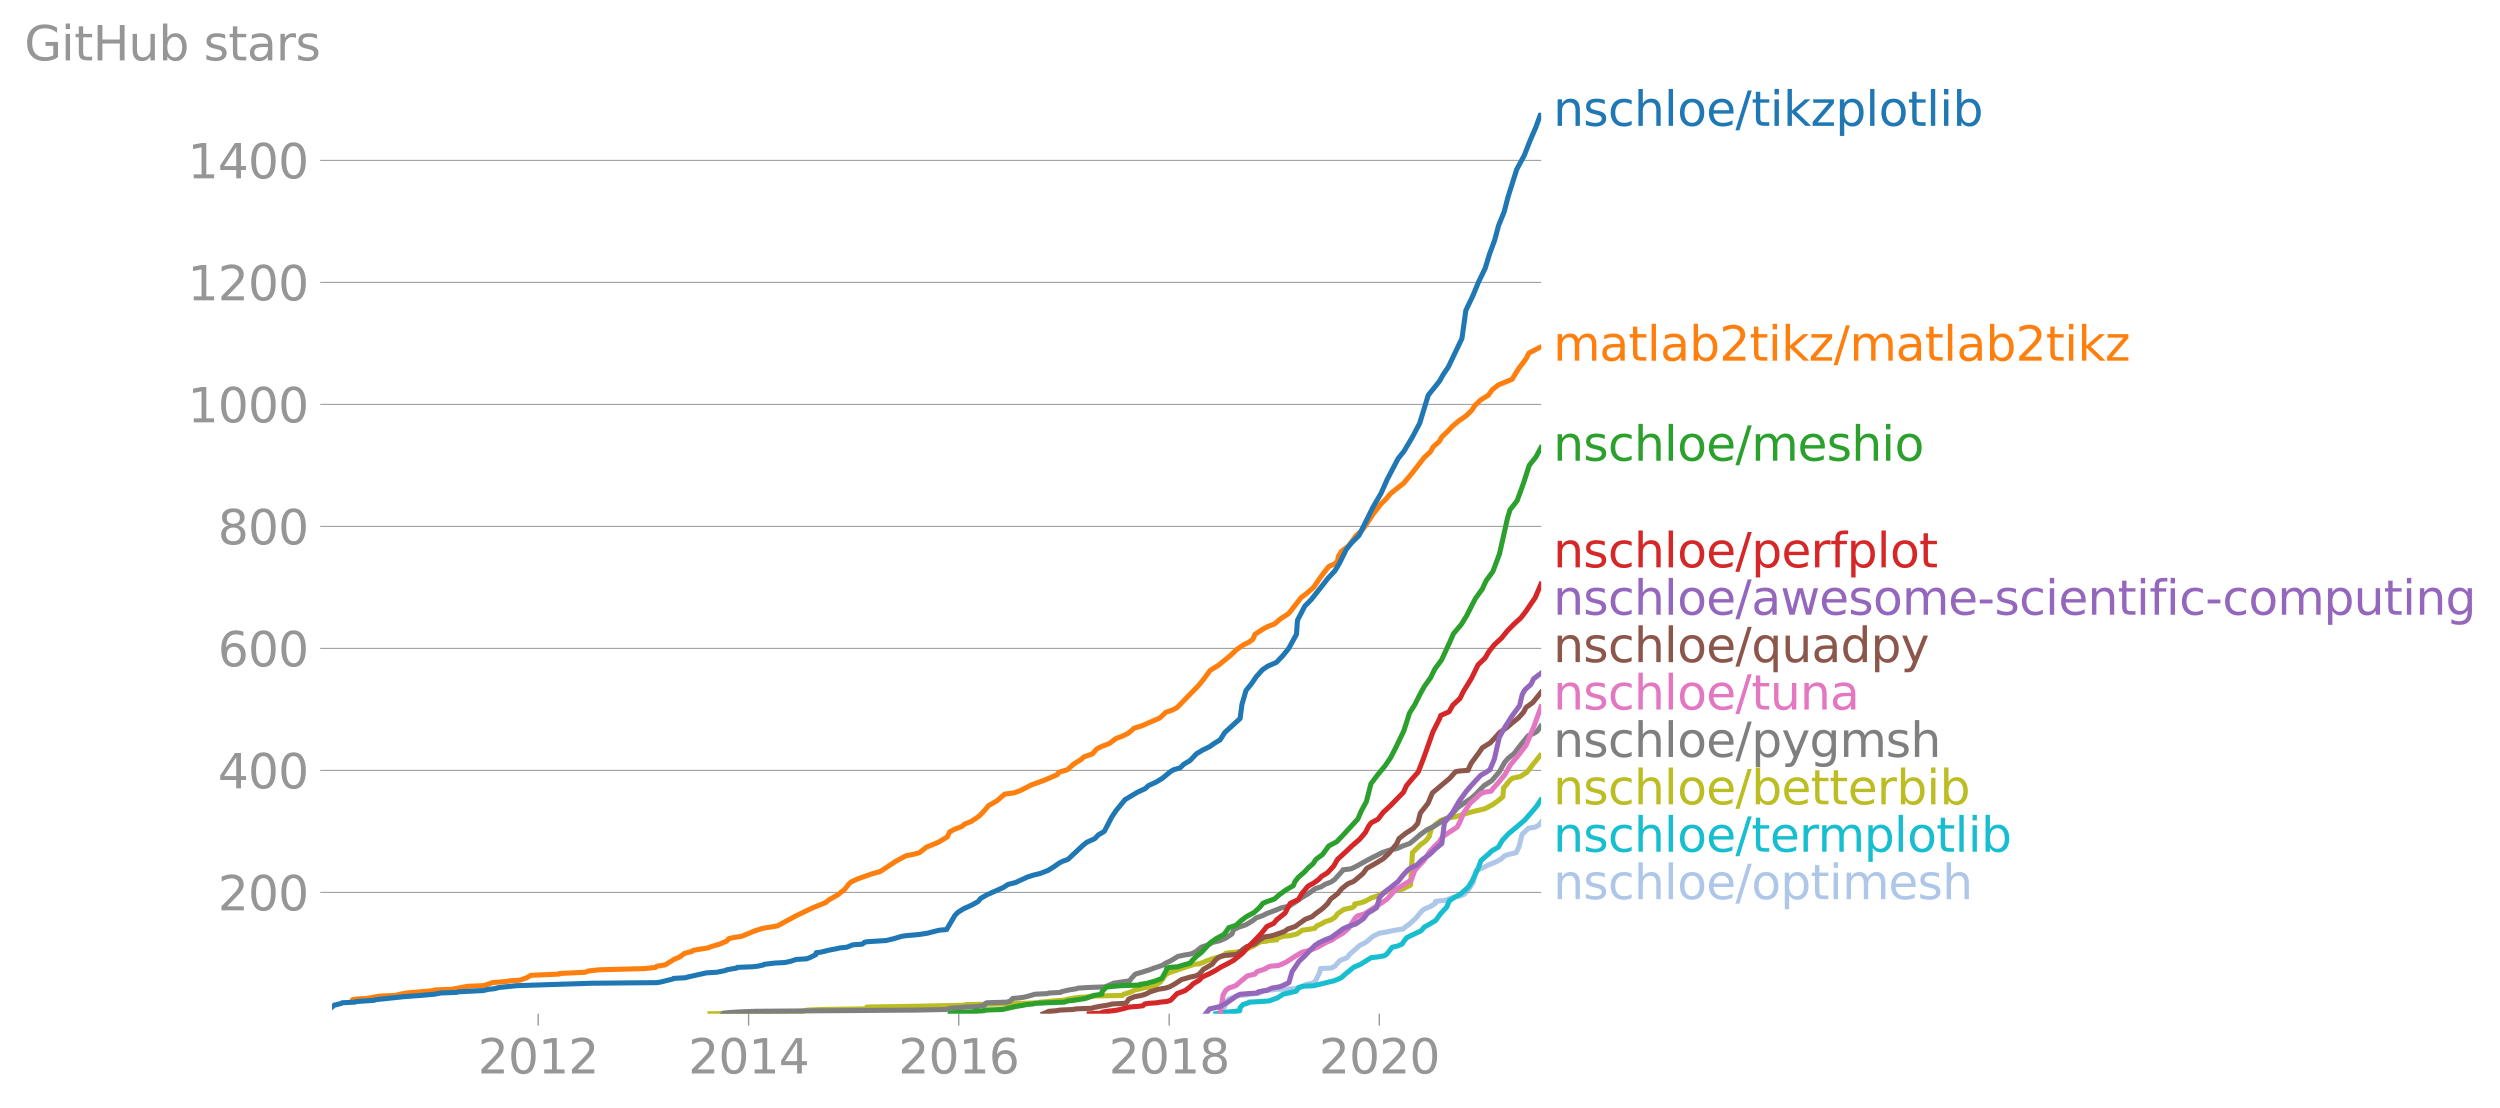 <svg height="436.225" viewBox="0 0 738.402 327.169" width="984.536" xmlns="http://www.w3.org/2000/svg" xmlns:xlink="http://www.w3.org/1999/xlink"><defs><style>*{stroke-linecap:butt;stroke-linejoin:round}</style></defs><g id="figure_1"><path d="M0 327.169h738.402V0H0z" style="fill:none" id="patch_1"/><g id="axes_1"><path d="M98.073 299.42h357.12V33.306H98.073z" style="fill:none" id="patch_2"/><path clip-path="url(#pf40c223f34)" d="m361.118 299.42.945-3.424.826-.9 2.501-.902.741-.18 2.22-.18.498-.18 2.117-.18 1.022-.18.75-.36.132-.181.14-.18 2.815-.18.97-.18 5.82-.18 1.566-.361 1.574-.9 1.857-.361.867-.54.456-.902.856-1.801.194-.901.016-.18 3.242-.18 1.031-.541 1.443-1.622 2.176-.9.652-.901 2.057-1.802 1.013-.9 1.78-.902 2.168-1.801 1.781-.901 2.214-.36 2.49-.541 2.388-.36.562-.541 1.287-.9 1.964-1.803 1.307-1.621.92-.9 2.102-.902 1.38-.9.012-.361.006-.18 1.22-.18 1.715-.18 2.427-.901 1.85-.36 1.34-.541 1.406-1.622 1.15-1.801.921-3.604 1.97-.72 1.66-.901 2.258-.901 1.605-.901.913-.9 1.085-.361 2.324-.54.844-1.802.899-3.604 1.852-1.802 2.063-.36.98-.54.725-.901" style="fill:none;stroke:#aec7e8;stroke-linecap:square;stroke-width:1.5" id="line2d_1"/><g id="matplotlib.axis_1"><g id="xtick_1"><g id="line2d_2"><defs><path d="M0 0v3.5" id="m5871ed7326" style="stroke:#969696;stroke-width:.4"/></defs><use style="fill:#969696;stroke:#969696;stroke-width:.4" x="158.956" xlink:href="#m5871ed7326" y="299.419"/></g><g style="fill:#969696" transform="matrix(.14 0 0 -.14 141.141 317.057)" id="text_1"><defs><path d="M1228 531h2203V0H469v531q359 372 979 998 621 627 780 809 303 340 423 576 121 236 121 464 0 372-261 606-261 235-680 235-297 0-627-103-329-103-704-313v638q381 153 712 231 332 78 607 78 725 0 1156-363 431-362 431-968 0-288-108-546-107-257-392-607-78-91-497-524-418-433-1181-1211z" id="DejaVuSans-32" transform="scale(.016)"/><path d="M2034 4250q-487 0-733-480-245-479-245-1442 0-959 245-1439 246-480 733-480 491 0 736 480 246 480 246 1439 0 963-246 1442-245 480-736 480zm0 500q785 0 1199-621 414-620 414-1801 0-1178-414-1799Q2819-91 2034-91q-784 0-1198 620-414 621-414 1799 0 1181 414 1801 414 621 1198 621z" id="DejaVuSans-30" transform="scale(.016)"/><path d="M794 531h1031v3560L703 3866v575l1116 225h631V531h1031V0H794v531z" id="DejaVuSans-31" transform="scale(.016)"/></defs><use xlink:href="#DejaVuSans-32"/><use x="63.623" xlink:href="#DejaVuSans-30"/><use x="127.246" xlink:href="#DejaVuSans-31"/><use x="190.869" xlink:href="#DejaVuSans-32"/></g></g><g id="xtick_2"><use style="fill:#969696;stroke:#969696;stroke-width:.4" x="221.107" xlink:href="#m5871ed7326" y="299.419" id="line2d_3"/><g style="fill:#969696" transform="matrix(.14 0 0 -.14 203.292 317.057)" id="text_2"><defs><path d="M2419 4116 825 1625h1594v2491zm-166 550h794V1625h666v-525h-666V0h-628v1100H313v609l1940 2957z" id="DejaVuSans-34" transform="scale(.016)"/></defs><use xlink:href="#DejaVuSans-32"/><use x="63.623" xlink:href="#DejaVuSans-30"/><use x="127.246" xlink:href="#DejaVuSans-31"/><use x="190.869" xlink:href="#DejaVuSans-34"/></g></g><g id="xtick_3"><use style="fill:#969696;stroke:#969696;stroke-width:.4" x="283.172" xlink:href="#m5871ed7326" y="299.419" id="line2d_4"/><g style="fill:#969696" transform="matrix(.14 0 0 -.14 265.357 317.057)" id="text_3"><defs><path d="M2113 2584q-425 0-674-291-248-290-248-796 0-503 248-796 249-292 674-292t673 292q248 293 248 796 0 506-248 796-248 291-673 291zm1253 1979v-575q-238 112-480 171-242 60-480 60-625 0-955-422-329-422-376-1275 184 272 462 417 279 145 613 145 703 0 1111-427 408-426 408-1160 0-719-425-1154Q2819-91 2113-91q-810 0-1238 620-428 621-428 1799 0 1106 525 1764t1409 658q238 0 480-47t505-140z" id="DejaVuSans-36" transform="scale(.016)"/></defs><use xlink:href="#DejaVuSans-32"/><use x="63.623" xlink:href="#DejaVuSans-30"/><use x="127.246" xlink:href="#DejaVuSans-31"/><use x="190.869" xlink:href="#DejaVuSans-36"/></g></g><g id="xtick_4"><use style="fill:#969696;stroke:#969696;stroke-width:.4" x="345.323" xlink:href="#m5871ed7326" y="299.419" id="line2d_5"/><g style="fill:#969696" transform="matrix(.14 0 0 -.14 327.508 317.057)" id="text_4"><defs><path d="M2034 2216q-450 0-708-241-257-241-257-662 0-422 257-663 258-241 708-241t709 242q260 243 260 662 0 421-258 662-257 241-711 241zm-631 268q-406 100-633 378-226 279-226 679 0 559 398 884 399 325 1092 325 697 0 1094-325t397-884q0-400-227-679-226-278-629-378 456-106 710-416 255-309 255-755 0-679-414-1042Q2806-91 2034-91q-771 0-1186 362-414 363-414 1042 0 446 256 755 257 310 713 416zm-231 997q0-362 226-565 227-203 636-203 407 0 636 203 230 203 230 565 0 363-230 566-229 203-636 203-409 0-636-203-226-203-226-566z" id="DejaVuSans-38" transform="scale(.016)"/></defs><use xlink:href="#DejaVuSans-32"/><use x="63.623" xlink:href="#DejaVuSans-30"/><use x="127.246" xlink:href="#DejaVuSans-31"/><use x="190.869" xlink:href="#DejaVuSans-38"/></g></g><g id="xtick_5"><use style="fill:#969696;stroke:#969696;stroke-width:.4" x="407.389" xlink:href="#m5871ed7326" y="299.419" id="line2d_6"/><g style="fill:#969696" transform="matrix(.14 0 0 -.14 389.574 317.057)" id="text_5"><use xlink:href="#DejaVuSans-32"/><use x="63.623" xlink:href="#DejaVuSans-30"/><use x="127.246" xlink:href="#DejaVuSans-32"/><use x="190.869" xlink:href="#DejaVuSans-30"/></g></g></g><g id="matplotlib.axis_2"><g id="ytick_1"><path clip-path="url(#pf40c223f34)" d="M98.073 263.565h357.12" style="fill:none;stroke:#969696;stroke-linecap:square;stroke-width:.3" id="line2d_7"/><g id="line2d_8"><defs><path d="M0 0h-3.5" id="m36bd63d649" style="stroke:#969696;stroke-width:.3"/></defs><use style="fill:#969696;stroke:#969696;stroke-width:.3" x="98.073" xlink:href="#m36bd63d649" y="263.565"/></g><g style="fill:#969696" transform="matrix(.14 0 0 -.14 64.35 268.884)" id="text_6"><use xlink:href="#DejaVuSans-32"/><use x="63.623" xlink:href="#DejaVuSans-30"/><use x="127.246" xlink:href="#DejaVuSans-30"/></g></g><g id="ytick_2"><path clip-path="url(#pf40c223f34)" d="M98.073 227.531h357.12" style="fill:none;stroke:#969696;stroke-linecap:square;stroke-width:.3" id="line2d_9"/><use style="fill:#969696;stroke:#969696;stroke-width:.3" x="98.073" xlink:href="#m36bd63d649" y="227.531" id="line2d_10"/><g style="fill:#969696" transform="matrix(.14 0 0 -.14 64.35 232.85)" id="text_7"><use xlink:href="#DejaVuSans-34"/><use x="63.623" xlink:href="#DejaVuSans-30"/><use x="127.246" xlink:href="#DejaVuSans-30"/></g></g><g id="ytick_3"><path clip-path="url(#pf40c223f34)" d="M98.073 191.497h357.12" style="fill:none;stroke:#969696;stroke-linecap:square;stroke-width:.3" id="line2d_11"/><use style="fill:#969696;stroke:#969696;stroke-width:.3" x="98.073" xlink:href="#m36bd63d649" y="191.497" id="line2d_12"/><g style="fill:#969696" transform="matrix(.14 0 0 -.14 64.35 196.816)" id="text_8"><use xlink:href="#DejaVuSans-36"/><use x="63.623" xlink:href="#DejaVuSans-30"/><use x="127.246" xlink:href="#DejaVuSans-30"/></g></g><g id="ytick_4"><path clip-path="url(#pf40c223f34)" d="M98.073 155.463h357.12" style="fill:none;stroke:#969696;stroke-linecap:square;stroke-width:.3" id="line2d_13"/><use style="fill:#969696;stroke:#969696;stroke-width:.3" x="98.073" xlink:href="#m36bd63d649" y="155.463" id="line2d_14"/><g style="fill:#969696" transform="matrix(.14 0 0 -.14 64.35 160.782)" id="text_9"><use xlink:href="#DejaVuSans-38"/><use x="63.623" xlink:href="#DejaVuSans-30"/><use x="127.246" xlink:href="#DejaVuSans-30"/></g></g><g id="ytick_5"><path clip-path="url(#pf40c223f34)" d="M98.073 119.429h357.12" style="fill:none;stroke:#969696;stroke-linecap:square;stroke-width:.3" id="line2d_15"/><use style="fill:#969696;stroke:#969696;stroke-width:.3" x="98.073" xlink:href="#m36bd63d649" y="119.429" id="line2d_16"/><g style="fill:#969696" transform="matrix(.14 0 0 -.14 55.443 124.748)" id="text_10"><use xlink:href="#DejaVuSans-31"/><use x="63.623" xlink:href="#DejaVuSans-30"/><use x="127.246" xlink:href="#DejaVuSans-30"/><use x="190.869" xlink:href="#DejaVuSans-30"/></g></g><g id="ytick_6"><path clip-path="url(#pf40c223f34)" d="M98.073 83.395h357.12" style="fill:none;stroke:#969696;stroke-linecap:square;stroke-width:.3" id="line2d_17"/><use style="fill:#969696;stroke:#969696;stroke-width:.3" x="98.073" xlink:href="#m36bd63d649" y="83.395" id="line2d_18"/><g style="fill:#969696" transform="matrix(.14 0 0 -.14 55.443 88.714)" id="text_11"><use xlink:href="#DejaVuSans-31"/><use x="63.623" xlink:href="#DejaVuSans-32"/><use x="127.246" xlink:href="#DejaVuSans-30"/><use x="190.869" xlink:href="#DejaVuSans-30"/></g></g><g id="ytick_7"><path clip-path="url(#pf40c223f34)" d="M98.073 47.36h357.12" style="fill:none;stroke:#969696;stroke-linecap:square;stroke-width:.3" id="line2d_19"/><use style="fill:#969696;stroke:#969696;stroke-width:.3" x="98.073" xlink:href="#m36bd63d649" y="47.361" id="line2d_20"/><g style="fill:#969696" transform="matrix(.14 0 0 -.14 55.443 52.68)" id="text_12"><use xlink:href="#DejaVuSans-31"/><use x="63.623" xlink:href="#DejaVuSans-34"/><use x="127.246" xlink:href="#DejaVuSans-30"/><use x="190.869" xlink:href="#DejaVuSans-30"/></g></g><g style="fill:#969696" transform="matrix(.14 0 0 -.14 7.2 17.838)" id="text_13"><defs><path d="M3809 666v1253H2778v519h1656V434q-365-259-806-392-440-133-940-133-1094 0-1712 639-617 640-617 1780 0 1144 617 1783 618 639 1712 639 456 0 867-113 411-112 758-331v-672q-350 297-744 447t-828 150q-857 0-1287-478-429-478-429-1425 0-944 429-1422 430-478 1287-478 334 0 596 58 263 58 472 180z" id="DejaVuSans-47" transform="scale(.016)"/><path d="M603 3500h575V0H603v3500zm0 1363h575v-729H603v729z" id="DejaVuSans-69" transform="scale(.016)"/><path d="M1172 4494v-994h1184v-447H1172V1153q0-428 117-550t477-122h590V0h-590q-666 0-919 248-253 249-253 905v1900H172v447h422v994h578z" id="DejaVuSans-74" transform="scale(.016)"/><path d="M628 4666h631V2753h2294v1913h631V0h-631v2222H1259V0H628v4666z" id="DejaVuSans-48" transform="scale(.016)"/><path d="M544 1381v2119h575V1403q0-497 193-746 194-248 582-248 465 0 735 297 271 297 271 810v1984h575V0h-575v538q-209-319-486-474-276-155-642-155-603 0-916 375-312 375-312 1097zm1447 2203z" id="DejaVuSans-75" transform="scale(.016)"/><path d="M3116 1747q0 634-261 995t-717 361q-457 0-718-361t-261-995q0-634 261-995t718-361q456 0 717 361t261 995zM1159 2969q182 312 458 463 277 152 661 152 638 0 1036-506 399-506 399-1331T3314 415Q2916-91 2278-91q-384 0-661 152-276 152-458 464V0H581v4863h578V2969z" id="DejaVuSans-62" transform="scale(.016)"/><path d="M2834 3397v-544q-243 125-506 187-262 63-544 63-428 0-642-131t-214-394q0-200 153-314t616-217l197-44q612-131 870-370t258-667q0-488-386-773Q2250-91 1575-91q-281 0-586 55T347 128v594q319-166 628-249 309-82 613-82 406 0 624 139 219 139 219 392 0 234-158 359-157 125-692 241l-200 47q-534 112-772 345-237 233-237 639 0 494 350 762 350 269 994 269 318 0 599-47 282-46 519-140z" id="DejaVuSans-73" transform="scale(.016)"/><path d="M2194 1759q-697 0-966-159t-269-544q0-306 202-486 202-179 548-179 479 0 768 339t289 901v128h-572zm1147 238V0h-575v531q-197-318-491-470T1556-91q-537 0-855 302-317 302-317 808 0 590 395 890 396 300 1180 300h807v57q0 397-261 614t-733 217q-300 0-585-72-284-72-546-216v532q315 122 612 182 297 61 578 61 760 0 1135-394 375-393 375-1193z" id="DejaVuSans-61" transform="scale(.016)"/><path d="M2631 2963q-97 56-211 82-114 27-251 27-488 0-749-317t-261-911V0H581v3500h578v-544q182 319 472 473 291 155 707 155 59 0 131-8 72-7 159-23l3-590z" id="DejaVuSans-72" transform="scale(.016)"/></defs><use xlink:href="#DejaVuSans-47"/><use x="77.49" xlink:href="#DejaVuSans-69"/><use x="105.273" xlink:href="#DejaVuSans-74"/><use x="144.482" xlink:href="#DejaVuSans-48"/><use x="219.678" xlink:href="#DejaVuSans-75"/><use x="283.057" xlink:href="#DejaVuSans-62"/><use x="346.533" xlink:href="#DejaVuSans-20"/><use x="378.32" xlink:href="#DejaVuSans-73"/><use x="430.42" xlink:href="#DejaVuSans-74"/><use x="469.629" xlink:href="#DejaVuSans-61"/><use x="530.908" xlink:href="#DejaVuSans-72"/><use x="572.021" xlink:href="#DejaVuSans-73"/></g></g><path clip-path="url(#pf40c223f34)" d="m359.139 299.42 2.054-.361 1.903-.18 1.811-.18 1.278-.18.095-.901.844-.901 1.69-.54.096-.181 3.378-.18 2.57-.18 2.439-.901 1.666-1.081 1.622-.36 2.284-.541.676-1.081 1.223-.36 3.27-.18 1.505-.36 2.24-.541 2.242-.54 2.137-.902 1.206-1.08 2.403-1.983 2.08-.9 1.712-1.082 1.423-.9 1.797-.18 2.11-.36.75-.541 1.536-1.982 1.592-.36 1.314-.541.72-1.081.778-.901 2.264-1.081 1.9-.9.91-1.082 1.617-.9 1.792-1.082 1.419-1.982 1.847-1.982.707-1.801 1.326-.901 1.957-1.081 2.27-1.982 1.264-1.982 1.866-3.964.68-1.982 2.29-1.981.947-.901 1.909-1.081 1.157-1.982 1.831-1.982 2.388-1.982 2.329-1.982 1.754-1.982 1.7-1.982 1.327-1.981" style="fill:none;stroke:#17becf;stroke-linecap:square;stroke-width:1.5" id="line2d_21"/><path clip-path="url(#pf40c223f34)" d="m209.689 299.42 26.258-.18.17-.361 2.365-.54 4.235-.18 12.422-.181.728-.18.175-.36 11.87-.18 9.128-.181 8.167-.18.019-.18 10.942-.18 5.753-.18 4.692-.18.557-.181 2.345-.18 1.503-.18 2.86-.18 1.661-.36 1.889-.361 2.033-.18 2.423-.18.52-.18 9.095-.18.367-.361 1.883-.54 1.516-.721 2.358-.54.456-.181 2.6-.18.024-.18 2.018-1.262 1.77-2.342 1.165-.54 1.624-.54 1.588-.541 2.207-.721 1.54-.54 1.767-.18.838-.361 1.356-.54 1.987-.721 2.475-.54.856-.721.102-.18 1.115-.18 1.99-.181 2.489-.36.257-.36 2.26-1.082 2.236-1.26 1.905-.181.258-.18 2.564-.18.224-.54 1.828-.541 1.995-.18.64-.18 1.393-.361 1.532-1.081 1.405-.18 2.263-.36.53-.721 1.303-.54 1.265-.721 1.689-.541 1.16-.72.793-1.082 1.819-1.26 2.55-.541.647-.54.016-.541 1.933-.36 1.039-.361 1.964-1.081 1.756-.54 1.336-.721 1.408-.54.462-.361.92-.18 3.2-.18 2.473-1.262.563-9.549 2.35-2.342 1.506-1.081 1.083-1.261.605-2.342 1.198-1.262 1.683-1.26 1.541-.541.694-.18 2.146-.36 1.68-.541 2.46-.721 2.089-.54 2.355-.541 2.366-1.261 1.502-1.081 1.485-1.261.178-2.523 1.939-2.342.683-.54 2.381-.541 1.945-1.261 1.77-2.343 2.043-2.522" style="fill:none;stroke:#bcbd22;stroke-linecap:square;stroke-width:1.5" id="line2d_22"/><g style="fill:#1f77b4" transform="matrix(.14 0 0 -.14 458.764 37.17)" id="text_14"><defs><path d="M3513 2113V0h-575v2094q0 497-194 743-194 247-581 247-466 0-735-297-269-296-269-809V0H581v3500h578v-544q207 316 486 472 280 156 646 156 603 0 912-373 310-373 310-1098z" id="DejaVuSans-6e" transform="scale(.016)"/><path d="M3122 3366v-538q-244 135-489 202t-495 67q-560 0-870-355-309-354-309-995t309-996q310-354 870-354 250 0 495 67t489 202V134Q2881 22 2623-34q-257-57-548-57-791 0-1257 497-465 497-465 1341 0 856 470 1346 471 491 1290 491 265 0 518-55 253-54 491-163z" id="DejaVuSans-63" transform="scale(.016)"/><path d="M3513 2113V0h-575v2094q0 497-194 743-194 247-581 247-466 0-735-297-269-296-269-809V0H581v4863h578V2956q207 316 486 472 280 156 646 156 603 0 912-373 310-373 310-1098z" id="DejaVuSans-68" transform="scale(.016)"/><path d="M603 4863h575V0H603v4863z" id="DejaVuSans-6c" transform="scale(.016)"/><path d="M1959 3097q-462 0-731-361t-269-989q0-628 267-989 268-361 733-361 460 0 728 362 269 363 269 988 0 622-269 986-268 364-728 364zm0 487q750 0 1178-488 429-487 429-1349 0-859-429-1349Q2709-91 1959-91q-753 0-1180 489-426 490-426 1349 0 862 426 1349 427 488 1180 488z" id="DejaVuSans-6f" transform="scale(.016)"/><path d="M3597 1894v-281H953q38-594 358-905t892-311q331 0 642 81t618 244V178Q3153 47 2828-22t-659-69q-838 0-1327 487-489 488-489 1320 0 859 464 1363 464 505 1252 505 706 0 1117-455 411-454 411-1235zm-575 169q-6 471-264 752-258 282-683 282-481 0-770-272t-333-766l2050 4z" id="DejaVuSans-65" transform="scale(.016)"/><path d="M1625 4666h531L531-594H0l1625 5260z" id="DejaVuSans-2f" transform="scale(.016)"/><path d="M581 4863h578V1991l1716 1509h734L1753 1863 3688 0h-750L1159 1709V0H581v4863z" id="DejaVuSans-6b" transform="scale(.016)"/><path d="M353 3500h2731v-525L922 459h2162V0H275v525l2163 2516H353v459z" id="DejaVuSans-7a" transform="scale(.016)"/><path d="M1159 525v-1856H581v4831h578v-531q182 312 458 463 277 152 661 152 638 0 1036-506 399-506 399-1331T3314 415Q2916-91 2278-91q-384 0-661 152-276 152-458 464zm1957 1222q0 634-261 995t-717 361q-457 0-718-361t-261-995q0-634 261-995t718-361q456 0 717 361t261 995z" id="DejaVuSans-70" transform="scale(.016)"/></defs><use xlink:href="#DejaVuSans-6e"/><use x="63.379" xlink:href="#DejaVuSans-73"/><use x="115.479" xlink:href="#DejaVuSans-63"/><use x="170.459" xlink:href="#DejaVuSans-68"/><use x="233.838" xlink:href="#DejaVuSans-6c"/><use x="261.621" xlink:href="#DejaVuSans-6f"/><use x="322.803" xlink:href="#DejaVuSans-65"/><use x="384.326" xlink:href="#DejaVuSans-2f"/><use x="418.018" xlink:href="#DejaVuSans-74"/><use x="457.227" xlink:href="#DejaVuSans-69"/><use x="485.01" xlink:href="#DejaVuSans-6b"/><use x="542.92" xlink:href="#DejaVuSans-7a"/><use x="595.41" xlink:href="#DejaVuSans-70"/><use x="658.887" xlink:href="#DejaVuSans-6c"/><use x="686.67" xlink:href="#DejaVuSans-6f"/><use x="747.852" xlink:href="#DejaVuSans-74"/><use x="787.061" xlink:href="#DejaVuSans-6c"/><use x="814.844" xlink:href="#DejaVuSans-69"/><use x="842.627" xlink:href="#DejaVuSans-62"/></g><g style="fill:#ff7f0e" transform="matrix(.14 0 0 -.14 458.764 106.536)" id="text_15"><defs><path d="M3328 2828q216 388 516 572t706 184q547 0 844-383 297-382 297-1088V0h-578v2094q0 503-179 746-178 244-543 244-447 0-707-297-259-296-259-809V0h-578v2094q0 506-178 748t-550 242q-441 0-701-298-259-298-259-808V0H581v3500h578v-544q197 322 472 475t653 153q382 0 649-194 267-193 395-562z" id="DejaVuSans-6d" transform="scale(.016)"/></defs><use xlink:href="#DejaVuSans-6d"/><use x="97.412" xlink:href="#DejaVuSans-61"/><use x="158.691" xlink:href="#DejaVuSans-74"/><use x="197.9" xlink:href="#DejaVuSans-6c"/><use x="225.684" xlink:href="#DejaVuSans-61"/><use x="286.963" xlink:href="#DejaVuSans-62"/><use x="350.439" xlink:href="#DejaVuSans-32"/><use x="414.063" xlink:href="#DejaVuSans-74"/><use x="453.271" xlink:href="#DejaVuSans-69"/><use x="481.055" xlink:href="#DejaVuSans-6b"/><use x="538.965" xlink:href="#DejaVuSans-7a"/><use x="591.455" xlink:href="#DejaVuSans-2f"/><use x="625.146" xlink:href="#DejaVuSans-6d"/><use x="722.559" xlink:href="#DejaVuSans-61"/><use x="783.838" xlink:href="#DejaVuSans-74"/><use x="823.047" xlink:href="#DejaVuSans-6c"/><use x="850.83" xlink:href="#DejaVuSans-61"/><use x="912.109" xlink:href="#DejaVuSans-62"/><use x="975.586" xlink:href="#DejaVuSans-32"/><use x="1039.209" xlink:href="#DejaVuSans-74"/><use x="1078.418" xlink:href="#DejaVuSans-69"/><use x="1106.201" xlink:href="#DejaVuSans-6b"/><use x="1164.111" xlink:href="#DejaVuSans-7a"/></g><g style="fill:#2ca02c" transform="matrix(.14 0 0 -.14 458.764 136.084)" id="text_16"><use xlink:href="#DejaVuSans-6e"/><use x="63.379" xlink:href="#DejaVuSans-73"/><use x="115.479" xlink:href="#DejaVuSans-63"/><use x="170.459" xlink:href="#DejaVuSans-68"/><use x="233.838" xlink:href="#DejaVuSans-6c"/><use x="261.621" xlink:href="#DejaVuSans-6f"/><use x="322.803" xlink:href="#DejaVuSans-65"/><use x="384.326" xlink:href="#DejaVuSans-2f"/><use x="418.018" xlink:href="#DejaVuSans-6d"/><use x="515.43" xlink:href="#DejaVuSans-65"/><use x="576.953" xlink:href="#DejaVuSans-73"/><use x="629.053" xlink:href="#DejaVuSans-68"/><use x="692.432" xlink:href="#DejaVuSans-69"/><use x="720.215" xlink:href="#DejaVuSans-6f"/></g><g style="fill:#d62728" transform="matrix(.14 0 0 -.14 458.764 167.575)" id="text_17"><defs><path d="M2375 4863v-479h-550q-309 0-430-125-120-125-120-450v-309h947v-447h-947V0H697v3053H147v447h550v244q0 584 272 851 272 268 862 268h544z" id="DejaVuSans-66" transform="scale(.016)"/></defs><use xlink:href="#DejaVuSans-6e"/><use x="63.379" xlink:href="#DejaVuSans-73"/><use x="115.479" xlink:href="#DejaVuSans-63"/><use x="170.459" xlink:href="#DejaVuSans-68"/><use x="233.838" xlink:href="#DejaVuSans-6c"/><use x="261.621" xlink:href="#DejaVuSans-6f"/><use x="322.803" xlink:href="#DejaVuSans-65"/><use x="384.326" xlink:href="#DejaVuSans-2f"/><use x="418.018" xlink:href="#DejaVuSans-70"/><use x="481.494" xlink:href="#DejaVuSans-65"/><use x="543.018" xlink:href="#DejaVuSans-72"/><use x="584.131" xlink:href="#DejaVuSans-66"/><use x="619.336" xlink:href="#DejaVuSans-70"/><use x="682.813" xlink:href="#DejaVuSans-6c"/><use x="710.596" xlink:href="#DejaVuSans-6f"/><use x="771.777" xlink:href="#DejaVuSans-74"/></g><g style="fill:#9467bd" transform="matrix(.14 0 0 -.14 458.764 181.575)" id="text_18"><defs><path d="M269 3500h575l719-2731 715 2731h678l719-2731 716 2731h575L4050 0h-678l-753 2869L1863 0h-679L269 3500z" id="DejaVuSans-77" transform="scale(.016)"/><path d="M313 2009h1684v-512H313v512z" id="DejaVuSans-2d" transform="scale(.016)"/><path d="M2906 1791q0 625-258 968-257 344-723 344-462 0-720-344-258-343-258-968 0-622 258-966t720-344q466 0 723 344 258 344 258 966zm575-1357q0-893-397-1329-396-436-1215-436-303 0-572 45t-522 139v559q253-137 500-202 247-66 503-66 566 0 847 295t281 892v285q-178-310-456-463T1784 0Q1141 0 747 490 353 981 353 1791q0 812 394 1302 394 491 1037 491 388 0 666-153t456-462v531h575V434z" id="DejaVuSans-67" transform="scale(.016)"/></defs><use xlink:href="#DejaVuSans-6e"/><use x="63.379" xlink:href="#DejaVuSans-73"/><use x="115.479" xlink:href="#DejaVuSans-63"/><use x="170.459" xlink:href="#DejaVuSans-68"/><use x="233.838" xlink:href="#DejaVuSans-6c"/><use x="261.621" xlink:href="#DejaVuSans-6f"/><use x="322.803" xlink:href="#DejaVuSans-65"/><use x="384.326" xlink:href="#DejaVuSans-2f"/><use x="418.018" xlink:href="#DejaVuSans-61"/><use x="479.297" xlink:href="#DejaVuSans-77"/><use x="561.084" xlink:href="#DejaVuSans-65"/><use x="622.607" xlink:href="#DejaVuSans-73"/><use x="674.707" xlink:href="#DejaVuSans-6f"/><use x="735.889" xlink:href="#DejaVuSans-6d"/><use x="833.301" xlink:href="#DejaVuSans-65"/><use x="894.824" xlink:href="#DejaVuSans-2d"/><use x="930.908" xlink:href="#DejaVuSans-73"/><use x="983.008" xlink:href="#DejaVuSans-63"/><use x="1037.988" xlink:href="#DejaVuSans-69"/><use x="1065.771" xlink:href="#DejaVuSans-65"/><use x="1127.295" xlink:href="#DejaVuSans-6e"/><use x="1190.674" xlink:href="#DejaVuSans-74"/><use x="1229.883" xlink:href="#DejaVuSans-69"/><use x="1257.666" xlink:href="#DejaVuSans-66"/><use x="1292.871" xlink:href="#DejaVuSans-69"/><use x="1320.654" xlink:href="#DejaVuSans-63"/><use x="1375.635" xlink:href="#DejaVuSans-2d"/><use x="1411.719" xlink:href="#DejaVuSans-63"/><use x="1466.699" xlink:href="#DejaVuSans-6f"/><use x="1527.881" xlink:href="#DejaVuSans-6d"/><use x="1625.293" xlink:href="#DejaVuSans-70"/><use x="1688.77" xlink:href="#DejaVuSans-75"/><use x="1752.148" xlink:href="#DejaVuSans-74"/><use x="1791.357" xlink:href="#DejaVuSans-69"/><use x="1819.141" xlink:href="#DejaVuSans-6e"/><use x="1882.52" xlink:href="#DejaVuSans-67"/></g><g style="fill:#8c564b" transform="matrix(.14 0 0 -.14 458.764 195.575)" id="text_19"><defs><path d="M947 1747q0-634 261-995t717-361q456 0 718 361 263 361 263 995t-263 995q-262 361-718 361t-717-361q-261-361-261-995zM2906 525q-181-312-458-464-276-152-664-152-634 0-1033 506-398 507-398 1332t398 1331q399 506 1033 506 388 0 664-152 277-151 458-463v531h575v-4831h-575V525z" id="DejaVuSans-71" transform="scale(.016)"/><path d="M2906 2969v1894h575V0h-575v525q-181-312-458-464-276-152-664-152-634 0-1033 506-398 507-398 1332t398 1331q399 506 1033 506 388 0 664-152 277-151 458-463zM947 1747q0-634 261-995t717-361q456 0 718 361 263 361 263 995t-263 995q-262 361-718 361t-717-361q-261-361-261-995z" id="DejaVuSans-64" transform="scale(.016)"/><path d="M2059-325q-243-625-475-815-231-191-618-191H506v481h338q237 0 368 113 132 112 291 531l103 262L191 3500h609L1894 763l1094 2737h609L2059-325z" id="DejaVuSans-79" transform="scale(.016)"/></defs><use xlink:href="#DejaVuSans-6e"/><use x="63.379" xlink:href="#DejaVuSans-73"/><use x="115.479" xlink:href="#DejaVuSans-63"/><use x="170.459" xlink:href="#DejaVuSans-68"/><use x="233.838" xlink:href="#DejaVuSans-6c"/><use x="261.621" xlink:href="#DejaVuSans-6f"/><use x="322.803" xlink:href="#DejaVuSans-65"/><use x="384.326" xlink:href="#DejaVuSans-2f"/><use x="418.018" xlink:href="#DejaVuSans-71"/><use x="481.494" xlink:href="#DejaVuSans-75"/><use x="544.873" xlink:href="#DejaVuSans-61"/><use x="606.152" xlink:href="#DejaVuSans-64"/><use x="669.629" xlink:href="#DejaVuSans-70"/><use x="733.105" xlink:href="#DejaVuSans-79"/></g><g style="fill:#e377c2" transform="matrix(.14 0 0 -.14 458.764 209.575)" id="text_20"><use xlink:href="#DejaVuSans-6e"/><use x="63.379" xlink:href="#DejaVuSans-73"/><use x="115.479" xlink:href="#DejaVuSans-63"/><use x="170.459" xlink:href="#DejaVuSans-68"/><use x="233.838" xlink:href="#DejaVuSans-6c"/><use x="261.621" xlink:href="#DejaVuSans-6f"/><use x="322.803" xlink:href="#DejaVuSans-65"/><use x="384.326" xlink:href="#DejaVuSans-2f"/><use x="418.018" xlink:href="#DejaVuSans-74"/><use x="457.227" xlink:href="#DejaVuSans-75"/><use x="520.605" xlink:href="#DejaVuSans-6e"/><use x="583.984" xlink:href="#DejaVuSans-61"/></g><g style="fill:#7f7f7f" transform="matrix(.14 0 0 -.14 458.764 223.575)" id="text_21"><use xlink:href="#DejaVuSans-6e"/><use x="63.379" xlink:href="#DejaVuSans-73"/><use x="115.479" xlink:href="#DejaVuSans-63"/><use x="170.459" xlink:href="#DejaVuSans-68"/><use x="233.838" xlink:href="#DejaVuSans-6c"/><use x="261.621" xlink:href="#DejaVuSans-6f"/><use x="322.803" xlink:href="#DejaVuSans-65"/><use x="384.326" xlink:href="#DejaVuSans-2f"/><use x="418.018" xlink:href="#DejaVuSans-70"/><use x="481.494" xlink:href="#DejaVuSans-79"/><use x="540.674" xlink:href="#DejaVuSans-67"/><use x="604.15" xlink:href="#DejaVuSans-6d"/><use x="701.563" xlink:href="#DejaVuSans-73"/><use x="753.662" xlink:href="#DejaVuSans-68"/></g><g style="fill:#bcbd22" transform="matrix(.14 0 0 -.14 458.764 237.575)" id="text_22"><use xlink:href="#DejaVuSans-6e"/><use x="63.379" xlink:href="#DejaVuSans-73"/><use x="115.479" xlink:href="#DejaVuSans-63"/><use x="170.459" xlink:href="#DejaVuSans-68"/><use x="233.838" xlink:href="#DejaVuSans-6c"/><use x="261.621" xlink:href="#DejaVuSans-6f"/><use x="322.803" xlink:href="#DejaVuSans-65"/><use x="384.326" xlink:href="#DejaVuSans-2f"/><use x="418.018" xlink:href="#DejaVuSans-62"/><use x="481.494" xlink:href="#DejaVuSans-65"/><use x="543.018" xlink:href="#DejaVuSans-74"/><use x="582.227" xlink:href="#DejaVuSans-74"/><use x="621.436" xlink:href="#DejaVuSans-65"/><use x="682.959" xlink:href="#DejaVuSans-72"/><use x="724.072" xlink:href="#DejaVuSans-62"/><use x="787.549" xlink:href="#DejaVuSans-69"/><use x="815.332" xlink:href="#DejaVuSans-62"/></g><g style="fill:#17becf" transform="matrix(.14 0 0 -.14 458.764 251.575)" id="text_23"><use xlink:href="#DejaVuSans-6e"/><use x="63.379" xlink:href="#DejaVuSans-73"/><use x="115.479" xlink:href="#DejaVuSans-63"/><use x="170.459" xlink:href="#DejaVuSans-68"/><use x="233.838" xlink:href="#DejaVuSans-6c"/><use x="261.621" xlink:href="#DejaVuSans-6f"/><use x="322.803" xlink:href="#DejaVuSans-65"/><use x="384.326" xlink:href="#DejaVuSans-2f"/><use x="418.018" xlink:href="#DejaVuSans-74"/><use x="457.227" xlink:href="#DejaVuSans-65"/><use x="518.75" xlink:href="#DejaVuSans-72"/><use x="558.113" xlink:href="#DejaVuSans-6d"/><use x="655.525" xlink:href="#DejaVuSans-70"/><use x="719.002" xlink:href="#DejaVuSans-6c"/><use x="746.785" xlink:href="#DejaVuSans-6f"/><use x="807.967" xlink:href="#DejaVuSans-74"/><use x="847.176" xlink:href="#DejaVuSans-6c"/><use x="874.959" xlink:href="#DejaVuSans-69"/><use x="902.742" xlink:href="#DejaVuSans-62"/></g><g style="fill:#aec7e8" transform="matrix(.14 0 0 -.14 458.764 265.575)" id="text_24"><use xlink:href="#DejaVuSans-6e"/><use x="63.379" xlink:href="#DejaVuSans-73"/><use x="115.479" xlink:href="#DejaVuSans-63"/><use x="170.459" xlink:href="#DejaVuSans-68"/><use x="233.838" xlink:href="#DejaVuSans-6c"/><use x="261.621" xlink:href="#DejaVuSans-6f"/><use x="322.803" xlink:href="#DejaVuSans-65"/><use x="384.326" xlink:href="#DejaVuSans-2f"/><use x="418.018" xlink:href="#DejaVuSans-6f"/><use x="479.199" xlink:href="#DejaVuSans-70"/><use x="542.676" xlink:href="#DejaVuSans-74"/><use x="581.885" xlink:href="#DejaVuSans-69"/><use x="609.668" xlink:href="#DejaVuSans-6d"/><use x="707.08" xlink:href="#DejaVuSans-65"/><use x="768.604" xlink:href="#DejaVuSans-73"/><use x="820.703" xlink:href="#DejaVuSans-68"/></g><path clip-path="url(#pf40c223f34)" d="m213.532 299.42.132-.18 1.878-.181 2.826-.18 4.767-.18 22.243-.18 25.156-.18 8.96-.18.597-.181.49-.18 2.676-.18 2.264-.18 3.385-.18 1.966-.361.23-.54.347-.18 5.956-.181 1.064-.36.623-.721 1.963-.18 1.288-.18 1.534-.36 1.782-.541 3.677-.18.543-.18 3.412-.18.149-.18 2.281-.541 2.27-.36.426-.18 2.872-.181 4.978-.18.985-.36 1.625-.721 2.368-.36 2.422-.36.5-.722 1.174-1.26 1.885-.541 2.28-.721 1.416-.54 2.238-.721 1.138-.72 1.557-.722 2.056-1.26 1.702-.361 2.183-.36 1.474-.721 1.52-1.261 2.04-.721 1.348-.72 2.242-.541 1.632-.72 1.856-1.262.464-1.261 1.587-.721 2.11-.72 2.048-1.262.867-.72 2.024-.721 1.032-.54 1.904-.721 1.855-.721.885-.36 1.947-.36 1.982-1.262 1.762-1.261 2.13-1.261 1.93-1.442 1.772-.54 1.103-.72 1.825-.722 1.064-.72 2.432-2.703.029-.18 1.754-.18.836-.18 1.47-.721 2.233-1.261 2.365-1.261 1.496-.721 1.342-.72 1.556-.541 1.243-.36 1.806-.361 1.563-.72 2.038-.721 1.552-1.262 1.666-1.44 1.735-1.262 2.47-1.261 1.92-1.261 2.5-1.442 2.374-2.702 1.772-1.262 2.163-1.441 1.424-1.261 1.165-1.261 1.243-1.262 2.26-1.44 2.3-2.703 1.502-2.703 1.087-1.261 1.633-1.261 2.081-2.703 2.206-2.703 1.404-.54 1.2-.72 1.015-1.442" style="fill:none;stroke:#7f7f7f;stroke-linecap:square;stroke-width:1.5" id="line2d_23"/><path clip-path="url(#pf40c223f34)" d="m360.376 299.42.89-5.586.748-1.261.877-.72 2.088-.722 1.674-1.44 1.749-1.442 2.27-.54.603-.722 2.19-.72 1.238-.72.7-.181 2.164-.18.907-.36 1.512-.721 2.215-1.442 2.424-1.441 1.568-.36 1.114-.36 1.843-.721 2.549-1.442 1.732-.72 1.006-.721 2.188-1.261 1.69-1.442 1.854-2.882.654-.721 2.286-.72 2.215-1.442 2.273-1.441 2.122-1.442 2.411-2.702 2.293-1.442 2.372-1.441 1.09-2.883 1.296-1.441 1.367-1.442 1.766-2.702 1.313-1.441 1.5-1.442.9-1.441 2.167-1.442 2.202-1.44.767-1.442 1.143-2.703 1.884-2.883 1.635-1.441 1.558-1.441 1.042-.36 2.012-.361.53-.72 1.291-1.442 2.243-2.703 1.608-2.882 2.406-2.883 2.217-2.883 2.335-5.585 2.07-5.766" style="fill:none;stroke:#e377c2;stroke-linecap:square;stroke-width:1.5" id="line2d_24"/><path clip-path="url(#pf40c223f34)" d="m308.134 299.42 1.687-.721 2.268-.18.916-.18 3.951-.18.89-.181 4.784-.18.318-.18 1.77-.36 2.362-.361 1.454-.36 3.476-.18.629-.18.311-.361.432-.72 1.756-.722 1.946-.36 1.245-.36 1.418-.72 2.257-.722 2.223-.36 1.177-.36 1.323-.72L349 289.33l2.482-.721 1.72-.36 1.023-.54 1.242-1.442 2.522-1.442 1.163-1.44.956-.722.93-.36 1.765-.18 1.916-.18.785-.18 1.706-1.442 1.025-.72 2.22-.721 1.851-1.442 1.3-.72 2.19-.36 1.626-.541 2.008-.72.98-.721 2.16-.721.968-.72 2.04-1.442 1.911-.72 1.082-.902 1.97-1.441 1.525-1.441.978-1.442 2.078-1.621 1.163-1.442 1.82-1.441 1.727-.72.888-.721 1.89-1.622 1.023-1.441 2.532-1.442 2.37-1.441 1.728-1.622 2.314-2.882.599-1.442 2.068-1.621 2.236-1.442 1.26-1.441.767-3.063 2.283-2.883 1.279-3.062 1.72-1.442 1.687-1.441 1.722-1.442 1.438-1.621.415-.36 1.21-.18 2.388-.18.227-.721.694-1.442 2.265-3.063.98-1.441 2.329-1.441 1.36-1.442 1.434-1.621 2.103-1.442 1.65-1.441 1.806-1.441 1.46-1.622.754-1.441 1.98-1.442 2.487-3.063" style="fill:none;stroke:#8c564b;stroke-linecap:square;stroke-width:1.5" id="line2d_25"/><path clip-path="url(#pf40c223f34)" d="m356.112 299.42 1.177-1.442 1.7-.36 1.422-.36 1.694-.902 2.086-1.441.97-.72.74-.361.415-.18 2.374-.18 2.744-.18.23-.36 2.357-.361 1.622-.72 2.156-.361 1.007-.36 1.892-.901.928-3.244 2.07-3.062 1.726-1.622 1.524-1.621 1.431-1.442 1.061-.72 1.861-.901 1.866-.721 1.251-.9 2.19-1.622 1.57-.721 2.22-.72 2.338-1.622 1.237-1.622 1.273-.72 1.379-.901.858-3.063 1.604-1.622 2.11-1.621 1.788-1.442 1.245-1.621 1.467-1.622.927-.72 1.928-.901 1.37-1.442 2.34-1.621 1.654-1.622 1.944-1.621.775-6.126 2.426-3.063 1.866-3.243 2.218-3.063 1.4-1.622 1.48-1.621 1.357-1.441 1.284-.721 1.384-.901 1.36-3.243 1.418-6.306 1.685-3.063 2.066-3.243 2.249-3.063.767-3.243.8-1.441 1.806-1.622.762-1.621 2.138-1.622" style="fill:none;stroke:#9467bd;stroke-linecap:square;stroke-width:1.5" id="line2d_26"/><path clip-path="url(#pf40c223f34)" d="m321.716 299.42 3.641-.18.039-.181.57-.18 1.143-.18 1.603-.18 1.271-.18 1.537-.361 1.993-.54 2.447-.18 1.593-.181.526-.54 1.089-.18 2.575-.18.837-.181 1.954-.18 1.21-.36 1.919-1.982 2.384-.901 1.453-1.081.893-.901 1.832-1.081.81-.901 2.335-1.081 1.666-.9 1.733-1.082 1.817-.9 1.896-1.082 2.464-1.982 1.805-1.982 1.99-1.981 1.866-1.982 1.567-1.982 1.998-.901.9-1.081 2.479-1.982 1.027-1.982.52-.9 2.352-1.082 1.218-1.982 1.63-1.981 1.634-.901 1.535-1.081.83-.901 1.762-1.081 1.846-1.982 1.147-1.982 2.157-1.982 2.087-1.982 2.275-1.982 1.702-1.981 1.024-1.982.69-.901 2.052-1.081 1.48-1.982 2.138-1.982 1.915-1.982 1.942-1.982.927-1.982 1.647-1.981 1.765-1.982 1.56-3.964 1.415-3.964 1.393-3.964 2.008-3.963.304-.901 2.464-1.081 1.128-1.982 2.118-1.982.958-1.982 2.432-3.964 1.93-3.963 2.067-1.982 1.167-1.982 1.594-1.982 2.137-1.982 1.584-1.982 1.925-1.982 2.171-1.981 1.532-1.982 1.323-1.982 1.372-1.982 1.678-3.964" style="fill:none;stroke:#d62728;stroke-linecap:square;stroke-width:1.5" id="line2d_27"/><path clip-path="url(#pf40c223f34)" d="m280.581 299.42.022-.18 1.518-.181 5.284-.18.322-.18 2.925-.18.22-.18 5.187-.18 2.415-.541 1.648-.36 2.22-.361.737-.18 1.985-.18.595-.18 3.667-.18 5.064-.181.994-.36 1.791-.18 1.142-.18 2.233-.361 2.116-.72.367-.18 2.413-.361.04-.72 1.14-1.262.626-.18 1.634-.18 2.111-.18 5.603-.18.022-.18 2.278-.361 2.478-.72 1.807-.722 1.369-2.522.04-.54.958-.18 2.36-.18 1.102-.361 2.527-.72.539-.722 1.275-1.26 1.581-1.262 2.482-2.703 1.757-1.26 2.338-1.262.935-1.261.46-.72 2.174-.721 1.34-1.262 1.667-1.26 2.314-1.262 1.585-1.441 1.022-1.262 1.269-.54 2.118-.72 1.458-1.262 1.974-1.441 2.173-1.262.508-1.26 1.029-1.262 1.682-1.441 1.161-1.262 1.455-1.26.835-1.262 1.94-1.441 1.855-2.523 2.36-1.26 1.398-1.442 2.325-2.523 2.482-2.702 1.1-2.523 1.47-2.702 1.325-5.225 1.887-2.522 2.234-2.703 1.711-2.522 1.39-2.703 2.517-5.225 1.663-5.225 1.587-2.522 1.345-2.703 1.38-2.522 1.917-2.703 1.236-2.522 1.996-2.703 2.408-5.225 1.107-2.522 2.286-2.703 1.564-2.522 1.359-2.703 1.313-2.522 1.971-2.702 1.165-2.523 1.988-2.702 1.952-5.225 2.342-10.45.745-2.523 2.114-2.702 1.902-5.225 1.678-5.225 2.004-2.523 1.45-2.702" style="fill:none;stroke:#2ca02c;stroke-linecap:square;stroke-width:1.5" id="line2d_28"/><path clip-path="url(#pf40c223f34)" d="m104.029 295.636.09-.36.91-.18 3.128-.181 4.186-.72 4.423-.18 1.424-.361 1.877-.36 8.202-.721.036-.18 4.967-.18 4.916-.901 4.562-.18 1.22-.36 1.428-.541 4.326-.36.904-.18 2.933-.181 2.03-.72 1.186-.721 8.373-.36.161-.181 7.524-.36.895-.36 3.087-.361 13.459-.36 3.332-.36.41-.361 2.427-.36 2.595-1.622 1.698-.72 1.449-1.082 2.119-.54.43-.36 4.44-.721.83-.36 2.464-.721 2.155-.901.615-.72 1.467-.361 2.394-.36 3.88-1.622 2.267-.72 4.38-.721 5.629-3.063 4.926-2.342 3.596-1.442 1.126-.9 2.564-1.442 2.023-1.622 1.114-1.44.743-.722 1.94-.9 4.056-1.442 2.583-.72 4.68-3.063 2.973-1.622 1.925-.36 2.055-.54 2.045-1.622 3.506-1.442 2.71-1.621.652-1.442 1.325-.72 2.3-.901.815-.72 1.89-.721 2.394-1.622 1.413-1.441 1.33-1.622 2.515-1.441 2.26-1.982 2.754-.36 1.952-.721 3.163-1.622 3.957-1.441 3.75-1.622.471-.72 2.526-.721 1.772-1.622 2.281-1.44.786-.722 2.553-.9 1.23-1.442 1.404-.72 2.368-.901 1.88-1.442 1.914-.72 1.845-.901 1.624-1.442 2.302-.72 5.37-2.342 1.686-1.622 2.021-.72 1.367-.721 2.965-3.063 3.179-3.243 1.36-1.622 2.262-3.063 2.377-1.441 3.748-3.063 1.675-1.622 2.115-1.441 1.5-.72 1.199-.901.61-1.442 2.48-1.621 1.419-.721 1.865-.72 1.915-1.622 2.275-1.442 3.64-4.684 1.867-1.441 1.852-1.622 2.077-3.063 2.373-3.063 1.554-.72 1.009-.721.318-1.622.872-1.441 2.157-1.622 2.219-3.062 1.639-1.442 1.21-1.621 2.14-3.243 2.39-3.063 1.444-1.442 1.372-1.621 3.877-3.063 2.542-3.063 3.501-4.504 1.79-1.622.793-1.441 1.808-1.622.846-1.441 1.713-1.622 1.35-1.441 1.912-1.622 2.119-1.44 1.65-1.622.961-1.442 1.65-1.621 2.339-1.442 1.132-1.621 1.892-1.442 3.966-1.621 1.873-3.063 2.289-3.063.815-1.622 3.098-1.621h0" style="fill:none;stroke:#ff7f0e;stroke-linecap:square;stroke-width:1.5" id="line2d_29"/><path clip-path="url(#pf40c223f34)" d="m98.073 297.437.637-.54 2.166-.54.213-.18 3.769-.181.36-.18 5.338-.36.254-.18 8.558-.902 4.797-.36 4.126-.36 1.905-.36 4.618-.18.653-.18 7.298-.361 1.432-.36 1.783-.18 1.384-.361 5.214-.54 22.242-.721 19.211-.18 1.108-.18 3.655-.901.177-.18 3.565-.18.426-.181 5.676-1.261 3.085-.18 2.621-.54.261-.181 3.074-.54.061-.18 4.454-.18 1.642-.181 1.684-.36.14-.18 3.027-.36 3.174-.181 1.653-.36 1.625-.54 3.027-.181 1.02-.36 1.814-.901.05-.54 1.448-.181 2.144-.54 2.814-.541.679-.18 1.952-.18 1.832-.721 2.655-.18.368-.18.332-.36.73-.18 5.705-.361 2.239-.54 2.427-.721 1.3-.18 3.91-.36 2.322-.361 2.833-.72.758-.181 2.085-.18 2.432-4.144.85-.901 1.707-1.081 2.39-1.081 1.952-1.081.705-.901 1.894-1.081 4.826-2.162 1.399-.9 2.175-.541 3.51-1.622 1.644-.54 2.2-.541 2.297-.9 1.752-1.082 1.511-1.08 1.051-.541 1.524-.54 4.456-4.145 1.109-.9 2.383-1.082 1.015-1.08 1.807-1.082 2.153-4.144 1.302-1.982 2.68-3.243 3.595-2.162 2.338-1.08.994-.902 2.336-1.08 1.759-1.082 2.381-1.981.94-.541 1.899-.54 1.086-1.082 1.839-1.08 1.884-1.982 1.773-1.081 2.206-1.081 1.247-.901 1.793-1.081 1.369-2.162 4.53-4.144.539-4.144 1.21-4.144 1.613-1.982 1.484-2.162 1.77-1.982 1.63-1.081 2.493-1.081 1.89-1.982 1.747-2.162 2.271-4.144.293-4.144 2.147-4.144 1.933-1.982 3.28-4.144 1.671-2.162 2.023-2.162 1.306-2.162 2.05-4.144 1.586-1.981 2.173-2.162 4.101-8.288 2.413-4.144 1.835-4.144 3.21-6.126 1.728-2.162 2.467-4.144 2.185-4.144 2.528-8.288 3.329-4.144 1.108-1.982 1.467-2.162 4.047-8.468 1.15-8.287 1.999-4.144 1.712-4.144 1.996-4.144 1.265-4.144 1.533-4.144 1.16-4.324 1.68-4.144 1.064-4.144 2.611-8.288 2.24-4.144 1.61-4.144 1.794-4.144 1.576-4.324h0" style="fill:none;stroke:#1f77b4;stroke-linecap:square;stroke-width:1.5" id="line2d_30"/></g></g><defs><clipPath id="pf40c223f34"><path d="M98.073 33.307h357.12v266.112H98.073z"/></clipPath></defs></svg>